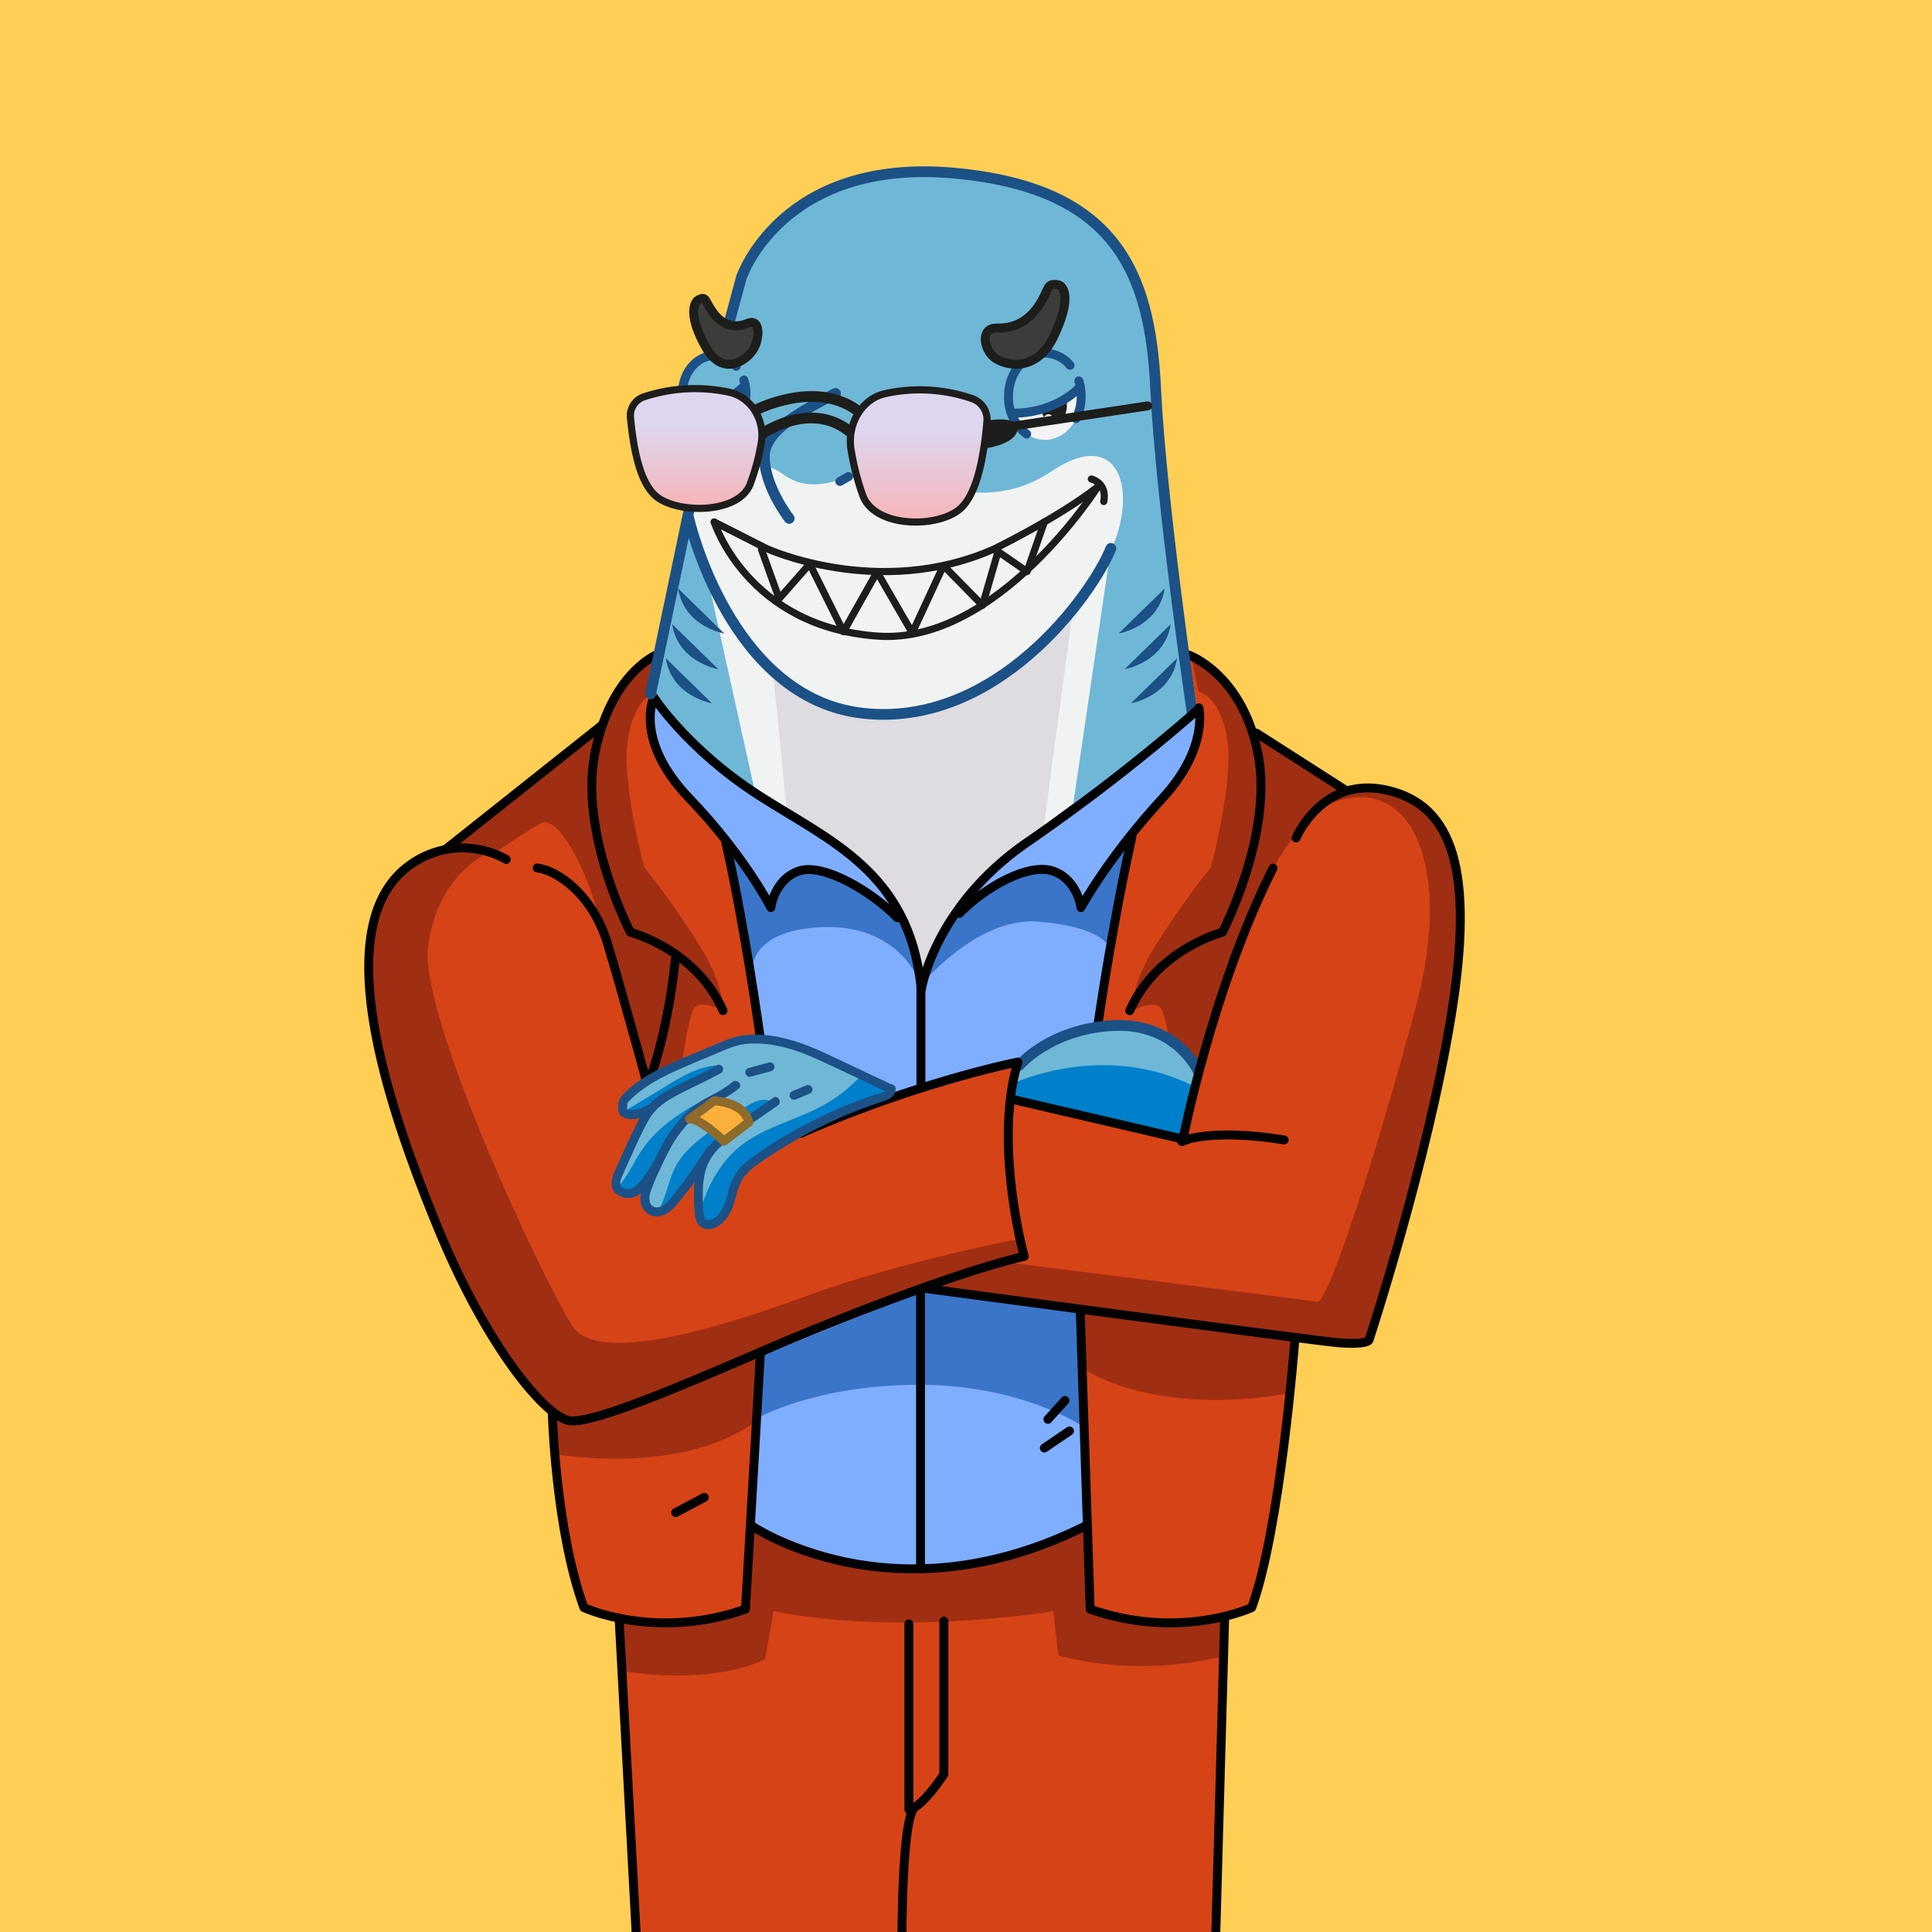 <svg xmlns="http://www.w3.org/2000/svg" xmlns:xlink="http://www.w3.org/1999/xlink" viewBox="0 0 600 600"><defs><style>.cls-1{fill:#ffce55;}.cls-2{fill:#6fb7d6;}.cls-3{fill:#f1f3f3;}.cls-4{fill:#d64316;}.cls-5{fill:#80aeff;}.cls-6{fill:#3a75c9;}.cls-7{fill:#a02e13;}.cls-13,.cls-16,.cls-17,.cls-18,.cls-19,.cls-21,.cls-24,.cls-8,.cls-9{fill:none;}.cls-8{stroke:#030304;}.cls-13,.cls-17,.cls-18,.cls-19,.cls-24,.cls-8,.cls-9{stroke-linecap:round;stroke-linejoin:round;}.cls-13,.cls-18,.cls-24,.cls-8{stroke-width:2.77px;}.cls-13,.cls-9{stroke:#1b5186;}.cls-19,.cls-9{stroke-width:3.33px;}.cls-10{fill:#dedbe1;}.cls-11{fill:#f2f3f2;}.cls-12{fill:#1d1d1b;}.cls-14{fill:#1b5186;}.cls-15{fill:#0080ca;}.cls-16{stroke:#6fb7d6;stroke-width:0.56px;}.cls-16,.cls-21{stroke-miterlimit:10;}.cls-17,.cls-18,.cls-19,.cls-21{stroke:#1d1d1b;}.cls-17,.cls-21{stroke-width:2.22px;}.cls-20{fill:url(#Degradado_sin_nombre_16);}.cls-22{fill:url(#Degradado_sin_nombre_16-2);}.cls-23{fill:#fbb03b;}.cls-24{stroke:#8e6a2b;}.cls-25{fill:#3c3c3b;}</style><linearGradient id="Degradado_sin_nombre_16" x1="4197.09" y1="163.72" x2="4197.09" y2="132.65" gradientTransform="matrix(-1, 0, 0, 1, 4413.28, 0)" gradientUnits="userSpaceOnUse"><stop offset="0" stop-color="#fcadab"/><stop offset="1" stop-color="#ded5ee"/></linearGradient><linearGradient id="Degradado_sin_nombre_16-2" x1="285.29" y1="168.55" x2="285.29" y2="134.27" gradientTransform="matrix(1, 0, 0, 1, 0, 0)" xlink:href="#Degradado_sin_nombre_16"/></defs><g id="Capa_3" data-name="Capa 3"><g id="a"><rect class="cls-1" width="600" height="600"/></g></g><g id="Capa_2" data-name="Capa 2"><path class="cls-2" d="M201.09,215.34s29.13,79.68,74.09,83.74,92-57.7,95.12-65.8-2.5-27.59-2.5-27.59-5.14-62-10.85-99.07c-4.43-28.83-17.47-51.7-65.32-52.67s-62,32.3-63.72,38.09S203.4,208,201.09,215.34Z"/><path class="cls-3" d="M219.15,176.81l15,67.7s18.45,13.44,27.68,26.36,20.56,44,28.47,43.22S331.79,260,331.79,260L345,170.29S316,219,285.08,220.86C238.09,223.76,230.75,196.05,219.15,176.81Z"/><path class="cls-4" d="M231.42,499.2l2-25.4s19.38,12.94,52.32,12.94S339,472,339,472v26.79s11.31,6.15,22.06,5.3,19.62-2.3,19.62-2.3l-3.58,101.16h-179l-6-100.87s5.45,2.58,19.62,1.72S231.42,499.2,231.42,499.2Z"/><path class="cls-5" d="M234,473.59s14.82,13.7,49.22,13.7,54.31-13.47,54.31-13.47l-1.69-67.66-48.21-6.11-50.35,19.57Z"/><path class="cls-4" d="M237.31,419.62s-2.37,30.78-2.83,38.13-3.39,42.09-3.39,42.09-9.5,5.55-25,4.42-24.44-4.75-24.44-4.75-7.58-30.33-8.93-40.85a133.64,133.64,0,0,1-1-19.69s1.81,2.72,7.8,2.26S237.31,419.62,237.31,419.62Z"/><path class="cls-4" d="M318.31,389.92s-6.09-19.42-5.52-35.86,3.54-23.67,3.54-23.67-36.71,8.22-42.95,11.19-32.6,13.89-39.54,19.42-6.66,13.33-9.07,16.16-5.11,3.54-5.81,2.41-2-10.49-2-10.49l1-8.36s-5.38,11.48-11.05,14-5.67.57-6.1-1.13.57-6.67.57-6.67-4.68,5.82-8.08,3,1.7-11.48,3-14,5-10.77,5-10.77-7,1.56-8.08.56,4.39-7.65,4.39-7.65l2.7-2.13s25.08-12.61,32-13.32,4.68-.42,4.68-.42l-11.77-62.51s-17.71-18.14-21-23.81-.71-18.71-.71-18.71L202.94,205s-9.92,8.36-12.47,12.47a25.67,25.67,0,0,0-3.26,8.08l-46.63,37.56s-16.3-1.13-24.1,21.69,6,61.65,19.13,96.66,32.46,55.28,37.14,58.26,11.76,1.27,14.46.56S284.3,399,318.31,389.92Z"/><path class="cls-4" d="M340.42,318.91l12.48-61.38s13.75-12.89,17.15-21.68,1.18-19.17,1.18-19.17l-2-13.31s10.85,7,13.26,10.65,5.53,12.47,5.53,12.47l30.19,19.71a24.39,24.39,0,0,1,24.24,5.1c11.62,10.2,15.44,30.05,8.36,65.05s-23,94.12-23.81,96.1a16.4,16.4,0,0,1-3.26,4.25s-16.16-.42-18.57-.7l-2.41-.29S400,448,397.4,460.36,389,499.48,389,499.48A101.65,101.65,0,0,1,368.63,504c-10.2,1-29.34-4-29.34-4l-3.68-93.13-50.32-6.8,32.46-9.92s-3.83-27.36-4.4-33.31-.28-15-.28-15l.85-1.28,53.29,13.18,5.39-21.4S365.23,321.6,356,318.76,340.42,318.91,340.42,318.91Z"/><path class="cls-5" d="M281.29,286.66s-6.68-16.89-32.07-30.62-46.06-39.3-46.06-39.3-.28,13.28,2.25,19.7,20.24,25.11,20.24,25.11l7.5,35.77,3,24.66a233.45,233.45,0,0,1,23.3,8,202.12,202.12,0,0,1,20,10.39l7.32-1.27L318.6,329s10.21-7.5,13.37-8.59,9-2.25,9-2.25l10.75-60.25s15.18-15.36,17.8-22.95a41,41,0,0,0,2.25-14.09S317,261,306.86,270.31s-20.78,38.57-20.78,38.57Z"/><path class="cls-6" d="M235.24,440.42s18-10.36,50.17-10.36,51.27,13.14,51.27,13.14l-1.07-36.28L288.92,400l-52.84,21.19Z"/><path class="cls-6" d="M226.31,263.21l7.33,38.27s-1.24-12.68,21.87-13.55,29.57,16,29.57,16-2-13.54-2.6-14.78-8.83-11.68-22.12-17.4-18.89,4.35-19.26,5.34-2.24,4.48-2.24,4.48S235.13,269.55,226.31,263.21Z"/><path class="cls-6" d="M286.08,305.83s-1.49-15.29,18.14-27.71,24.85-7.46,27.21-5.22,4.35,8.82,4.35,8.82l15.41-22.49L344,293.4s-3.11-5.84-21.87-7.2S286.08,305.83,286.08,305.83Z"/><path class="cls-7" d="M217.81,294.53a267.12,267.12,0,0,0-17.76-25.21s-7.3-27.07-5-40.25,8.88-14.32,8.88-14.32l-.15-11.32s-15,11.18-19.05,30.65,9.65,49.49,9.65,49.49l15.85,14.68s-2.87,14.47-4.73,22.92-2.86,12.6-2.86,12.6l9.16-3.87s1.72-11.74,3.3-16,9.45,0,9.45,0S225.11,306.7,217.81,294.53Z"/><path class="cls-7" d="M151,265.14s-15.12,6.68-18.06,28.66S170,400.41,177.9,412s44,1,72.83-9.62,67-17.87,67-17.87l.4,4.71s-39.27,12.17-69.31,25.33-64.59,29.06-72.25,25.91-26.5-20.81-42.8-65.57S110,298.12,118.6,279.28,151,265.14,151,265.14Z"/><path class="cls-7" d="M194.58,283.2c-.47-.7-11.21-20.31-10.86-35.37S185,227.75,185,227.75l-44.83,35.49s5.6.7,8.4.94a14.48,14.48,0,0,1,4.56,1.05s8.4-5.84,14.59-9.46,16,18.45,18.21,29.3l14.48,49.85,2.21-1.15s5.84-27.68,6-30.25.47-6.54.47-6.54S195.05,283.9,194.58,283.2Z"/><path class="cls-7" d="M358.3,294.53a267.12,267.12,0,0,1,17.76-25.21s7.3-27.07,5-40.25-8.88-14.32-8.88-14.32l-2.34-11.34s17.52,11.2,21.53,30.67-9.64,49.49-9.64,49.49l-12.18,11.84s-.81,17.31,1.06,25.76,2.86,12.6,2.86,12.6l-9.17-3.87s-1.71-11.74-3.29-16-9.45,0-9.45,0S351,306.7,358.3,294.53Z"/><path class="cls-7" d="M389.52,226.49,416.38,246a69.16,69.16,0,0,0-23.79,29.63c-8.14,19.65-20.26,55.11-20.26,55.11l-6-7.37L364,298.79l18.72-16.12s9.37-17,10-34.54S389.52,226.49,389.52,226.49Z"/><path class="cls-8" d="M369.14,203.41s16.65,5.83,21.54,30.67-11.06,55.45-11.06,55.45-20.33,5.21-28.76,24.33"/><path class="cls-7" d="M193.34,436.71c-14,5-17.52,5.41-20.69,1.87v13.05s38.4,6.89,61.88-10.07l1.65-21.74S207.32,431.68,193.34,436.71Z"/><path class="cls-7" d="M193.59,519s26.24,4.74,44-3.71l2.67-15s32,8,86.89.14l1.48,13.65s22.83,7.26,51.15.29l.45-11.71s-5,2.22-20,.89-21.5-5-21.5-5L338,473.77s-20.17,12.9-50.71,12.9a116.11,116.11,0,0,1-54-13.93l-2.24,27.1s-12,3.44-21.34,3.59a166.17,166.17,0,0,1-16.9-.59Z"/><path class="cls-7" d="M335.87,406.16l1,19.19s21.62,14.91,63.93,7.26l2-16.9Z"/><path class="cls-7" d="M312.44,392s93.57,11.74,96.74,12.3,18.45-46.41,30.56-91.7-2.42-75.67-30-61.51c0,0,5.59-10.25,25-5.4s19,33.36,17,60.39-25.72,108.85-27,110-7.83,1.67-20.69-.38-116.3-15.6-116.3-15.6Z"/><path class="cls-9" d="M223.86,109.79l6.36-23.54s12.4-37.31,66-32.49c50,4.5,60.92,30.56,62.66,66.65s11.38,101.1,11.38,101.1"/><path class="cls-10" d="M244.38,252.49l-4.31-43.82a59.91,59.91,0,0,0,38.55,13.21c29.27-.58,54.21-29.81,54.21-29.81l-8.84,66s-25.69,20.41-28.05,23.85-9,21.27-9,21.27a151.94,151.94,0,0,0-12-26.21c-8.17-14.18-30.51-24.49-30.51-24.49"/><path class="cls-3" d="M213.92,158.79s4.66-8.68,9.14-12.64,13.87-3.39,20.07,1.09,11.87,4,23.58,0,35.65,15.4,59.76-.82,28.3,12.05,14.34,31.92S305.48,225,267.89,221.51,214.73,176,213.92,158.79Z"/><path class="cls-11" d="M231.44,119.76a13.27,13.27,0,0,1,.22,2.47c0,6.5-4.41,11.77-9.86,11.77-4.07,0-7.57-2.95-9.07-7.15A28.12,28.12,0,0,0,231.44,119.76Z"/><ellipse class="cls-12" cx="224.26" cy="124.62" rx="3.52" ry="4.96"/><ellipse class="cls-11" cx="222.8" cy="128.72" rx="1.46" ry="1.66"/><path class="cls-2" d="M221.8,110.46c4.74,0,8.69,4,9.64,9.3a28.12,28.12,0,0,1-18.71,7.09,13.66,13.66,0,0,1-.79-4.62C211.94,115.73,216.35,110.46,221.8,110.46Z"/><path class="cls-13" d="M230.27,128.27a13.56,13.56,0,0,0,1.39-6A13.81,13.81,0,0,0,231,118"/><path class="cls-13" d="M228.65,113.76a9.06,9.06,0,0,0-6.85-3.3c-5.45,0-9.86,5.27-9.86,11.77a12.31,12.31,0,0,0,4.93,10.19"/><path class="cls-14" d="M230.41,118.67c-4.53,4.58-11.35,6.88-17.72,6.69-1.78-.06-1.78,2.72,0,2.77,7.08.22,14.66-2.41,19.68-7.49,1.26-1.27-.7-3.24-2-2Z"/><path class="cls-2" d="M367.91,353.57h-3.22L314.52,340.9s-1.82-12.57,11.5-17.3,23.52-6.44,34.26-2.58A17.3,17.3,0,0,1,372,334.67Z"/><path class="cls-15" d="M315.06,336.28s27.61-12.89,55.32.86L367.8,352.6l-7.84-.21-46-11.8Z"/><path class="cls-8" d="M200.27,339.4s6.76-15.2,9.46-41.51"/><path class="cls-8" d="M201.26,337.68s-7.87-29-12.55-44.52S173,270.29,166.83,269.55"/><line class="cls-8" x1="138.42" y1="263.74" x2="187.05" y2="225.12"/><path class="cls-11" d="M335.52,120.3a15.44,15.44,0,0,1,.25,2.83c0,7.44-5,13.47-11.28,13.47-4.67,0-8.67-3.37-10.39-8.18A32.21,32.21,0,0,0,335.52,120.3Z"/><ellipse class="cls-12" cx="327.3" cy="125.87" rx="4.03" ry="5.68"/><ellipse class="cls-11" cx="325.63" cy="130.56" rx="1.67" ry="1.9"/><path class="cls-2" d="M324.49,109.66c5.42,0,9.94,4.56,11,10.64a32.21,32.21,0,0,1-21.42,8.12,15.75,15.75,0,0,1-.9-5.29C313.2,115.69,318.25,109.66,324.49,109.66Z"/><path class="cls-13" d="M334.17,130a15.32,15.32,0,0,0,1.6-6.91,15.74,15.74,0,0,0-.74-4.82"/><path class="cls-13" d="M332.32,113.43a10.4,10.4,0,0,0-7.83-3.77c-6.24,0-11.29,6-11.29,13.47a14.12,14.12,0,0,0,5.64,11.67"/><path class="cls-14" d="M334.48,119.2c-5.22,5.28-13.08,7.94-20.42,7.71-1.79,0-1.78,2.72,0,2.78,8.05.24,16.67-2.75,22.38-8.52,1.26-1.28-.7-3.24-2-2Z"/><path class="cls-14" d="M206.75,204.39l14.33,14S208.65,216.35,206.75,204.39Z"/><path class="cls-14" d="M208.73,193.81l14.33,14S210.62,205.77,208.73,193.81Z"/><path class="cls-14" d="M210.59,182.74l14.33,14S212.49,194.7,210.59,182.74Z"/><path class="cls-14" d="M365.57,204.39l-14.33,14S363.68,216.35,365.57,204.39Z"/><path class="cls-14" d="M363.59,193.81l-14.32,14S361.7,205.77,363.59,193.81Z"/><path class="cls-14" d="M361.73,182.74l-14.33,14S359.84,194.7,361.73,182.74Z"/><path class="cls-8" d="M236.07,322.1s-4.55-33.36-10.7-60.66"/><path class="cls-8" d="M340.84,319.09s4.53-31.83,10.68-59.13"/><line class="cls-8" x1="390.17" y1="227.66" x2="417.86" y2="245.4"/><path class="cls-8" d="M402.51,260.23s8.14-19.49,28.38-14.8,27.14,24.92,19.74,70.33S425.21,416,425.21,416s.25,1.73-9.62,1c-6.2-.46-127.59-16.78-127.59-16.78"/><path class="cls-9" d="M316.56,330.86s9.45-11.28,29-12.35S372,332.41,372,332.41"/><line class="cls-8" x1="314.27" y1="341.38" x2="368.54" y2="354.03"/><path class="cls-8" d="M366.94,354.43s8.92-4.12,31.87-.42"/><path class="cls-8" d="M367.22,354.51s9.13-47.14,28.13-84.9"/><path class="cls-8" d="M233.38,473.8S277,504,337.32,473.8"/><line class="cls-8" x1="285.88" y1="486.75" x2="285.88" y2="400.66"/><path class="cls-8" d="M171.5,438.51s1,36.64,9.84,60.74c0,0,22.13,10.33,50.17.5l4.67-79.93"/><path class="cls-8" d="M402.06,416.82s-4.48,58.33-13.33,82.43c0,0-22.14,10.33-50.17.5l-3.09-93"/><line class="cls-8" x1="209.82" y1="469.76" x2="218.74" y2="465.02"/><line class="cls-8" x1="324.33" y1="449.7" x2="332.13" y2="444.4"/><line class="cls-8" x1="325.44" y1="440.78" x2="330.74" y2="434.93"/><line class="cls-8" x1="192.27" y1="502.63" x2="197.66" y2="602.17"/><line class="cls-8" x1="282.26" y1="504.31" x2="282.26" y2="561.98"/><path class="cls-8" d="M293.12,503.47V551s-4.7,7.43-8.93,10.21-4.08,41.69-4.08,41.69"/><line class="cls-8" x1="380.33" y1="502.35" x2="377.54" y2="601.82"/><path class="cls-8" d="M203.06,216.6s10.5,16.18,32.52,30.36S282.12,270.68,286,306.2v31.15"/><path class="cls-8" d="M224.54,313.86c-8.43-19.12-28.76-24.33-28.76-24.33s-15.94-30.6-11.06-55.45,19.05-30.65,19.05-30.65"/><path class="cls-8" d="M286.13,307.35s4-26,33.2-46a593,593,0,0,0,52.56-40.83"/><path class="cls-8" d="M203,216.68s-6.15,13.28,11.07,31.23,25.33,33.94,25.33,33.94,1-8.61,8.6-11.31,22.77,6.34,30.64,14.45"/><path class="cls-8" d="M372.32,219.83s3.11,12.46-11.29,28.08c-16.86,18.29-25.33,33.94-25.33,33.94s-1-8.61-8.61-11.31-21.24,5-29.11,13.12"/><path class="cls-8" d="M157.2,266.9a27.72,27.72,0,0,0-29.86,1.72c-25.82,18.33-7.24,74,8.5,112.34s33.94,59.27,41.07,60.25,33.69-10.32,60.5-21.88,63-25.19,80.66-29.13c0,0-9.67-35.23-1.94-60.37,0,0-30.27,5.88-67.41,22.11"/><path class="cls-16" d="M202.43,365.2a15.91,15.91,0,0,0,1-2S203,364,202.43,365.2Z"/><path class="cls-15" d="M223.77,330.86c0-3.47-13.34,1.63-18.69,4.9-4.43,2.71-10.45,5.86-12,9.73.54.66,2.32.6,6.6-.64a44.68,44.68,0,0,1,8.39-5.68C213.33,336.43,219.2,334.65,223.77,330.86Z"/><path class="cls-2" d="M232.82,361.63c7.53-6.06,17.37-12,25.82-16.71,4.61-2.56,11-4.86,14.47-8.83-10.74-5.68-33.84-16.65-43.22-13-13.88,5.35-34.6,12.76-35.57,17.08-.51,2.28-2,4.46-1.25,5.36q6.75-3.9,13.39-8c5.35-3.27,11-6.74,17.31-6.67-4.57,3.79-10.44,5.57-15.71,8.31a44.68,44.68,0,0,0-8.39,5.68c.85-.25,1.8-.54,2.86-.88a66.2,66.2,0,0,0-8.33,15.84c-1.45,4.32-2.45,7.14-2.38,8.82.48-.48,3.19,2.53,3.6,2,2.27-2.91,3.93-6,6-9.1C208,351.41,217.2,342,228.2,336.92c-3.2,4.41-9.28,5.47-13.67,8.69-4.16,3.05-6.58,7.88-8.66,12.6q-2.93,6.63-5.34,13.47c-.13.36-.26.73-.38,1.1,0,1.93.73,3.41,3.06,3.53a5.61,5.61,0,0,0,1.08-.08c.72-1.21,5-3.75,5.43-5.06,1.31-3.49,3.66-4.94,5.46-8.21,2.46-4.46,4.42-7.09,8.54-10.1,3.52-2.58,6.23-5.37,9.89-7.75,2.59-1.67,2.1-3.26,4.45-1.26-1.93,1.35-2.08,1.13-4.06,2.41a46.24,46.24,0,0,0-16,18.07c-.9,4-1.83,9.7-.83,13,.2-.7,3.13,2.63,3.34,1.94C222.68,371.9,226.79,366.47,232.82,361.63Z"/><path class="cls-15" d="M276.69,338.16s-3.47-2.16-8.64-4.89a45.69,45.69,0,0,1-12.22,9.91c-8.44,4.69-18.4,6.72-25.93,12.77-6,4.85-10,11.92-12.15,19.33-.21.69-.4,1.39-.6,2.09.6,2,1.88,3.13,4.25,2.61,9-2-.45-11.18,13.78-20s17.64-11.11,25.34-14.23S277.36,340.8,276.69,338.16Z"/><path class="cls-15" d="M205.87,358.21c2.08-4.72,4.5-9.55,8.66-12.6,4.39-3.22,10.47-4.28,13.67-8.69-11,5.08-22.57,10.65-29.23,20.77-2,3.08-3.53,6.51-5.8,9.41a17.79,17.79,0,0,1-1.35,1.53c.07,1.6,1.1,2.17,3.6,2,3.36-.23,5.75-3.32,7-5.43.57-1.19,1-2,1-2a15.91,15.91,0,0,1-1,2c-1,2-2.24,5.15-2.28,7.58.12-.37.25-.74.38-1.1Q202.95,364.84,205.87,358.21Z"/><path class="cls-15" d="M240,342.5c-2.34-2-5.91-.41-8.49,1.27q-5.51,3.57-10.79,7.43c-4.12,3-8.26,6.28-10.72,10.75-1.8,3.27-2.59,7-3.89,10.47a24.07,24.07,0,0,1-1.8,3.81c6.82-1.24,14.86-16.42,14.86-16.42s-.58,1.89-1.17,4.52a46.24,46.24,0,0,1,16-18.07C236,345,238.06,343.85,240,342.5Z"/><path class="cls-14" d="M277.39,337c-7.27-3.37-14.47-6.87-21.75-10.21-7.54-3.46-16.07-6.26-24.48-5.28-3.67.44-6.81,1.95-10.17,3.36-3.19,1.34-6.41,2.64-9.59,4-6.08,2.67-12.46,5.66-17.25,10.38-1.2,1.18-2,2.11-2.14,3.83-.09,1.5-.12,2.95,1.35,3.79,2.82,1.61,7.51.1,9.87-1.71,1.41-1.06,0-3.48-1.4-2.39a10.88,10.88,0,0,1-3.86,1.7,7.09,7.09,0,0,1-1.84.24,4.43,4.43,0,0,1-.81-.07c-.16,0-.68-.23-.63-.15a6.54,6.54,0,0,0,.09-1.12,1.43,1.43,0,0,1,.47-1.27,25.46,25.46,0,0,1,2.9-2.69c4.79-3.84,10.6-6.42,16.21-8.82,2.76-1.19,5.56-2.32,8.33-3.49,3.06-1.29,5.95-2.66,9.31-2.94,7.6-.63,15.2,1.77,22,4.89,7.36,3.36,14.63,6.9,22,10.3,1.61.75,3-1.64,1.4-2.39Z"/><path class="cls-14" d="M222.64,330.83c-4.11,2.33-8.47,4.2-12.66,6.39a41.55,41.55,0,0,0-6.52,4,18.44,18.44,0,0,0-4.89,6.22c-2.79,5.34-5.3,10.87-7.69,16.41-.95,2.19-1.65,4.77.27,6.67a5.85,5.85,0,0,0,5.5,1.29c2-.54,3.51-2.26,4.77-3.86a33,33,0,0,0,3.67-5.48c.82-1.58-1.58-3-2.39-1.4a31.24,31.24,0,0,1-2.53,4,15.22,15.22,0,0,1-3.26,3.62c-1.08.74-3.1.88-4-.3-.62-.85-.12-2,.23-2.9.52-1.27,1.1-2.52,1.67-3.77,2.11-4.69,4.17-9.51,6.71-14,2.32-4.08,6.23-6.28,10.28-8.37s8.24-3.91,12.2-6.16a1.39,1.39,0,0,0-1.4-2.39Z"/><path class="cls-14" d="M227.49,336.08a43.37,43.37,0,0,1-7.29,4.46,34.06,34.06,0,0,0-6.58,4.53,42.85,42.85,0,0,0-9.05,12.53c-1.19,2.33-2.25,4.71-3.28,7.11s-2.51,5.06-2.39,7.76a5.24,5.24,0,0,0,3.91,5.17c2.79.57,5.23-1.09,7-3.09a126.31,126.31,0,0,0,12-16.65c.95-1.52-1.45-2.91-2.39-1.4a154.1,154.1,0,0,1-9.36,13.33c-1.42,1.79-3.14,4.66-5.58,5.1-2.68.47-3.14-2.36-2.59-4.33a51.59,51.59,0,0,1,2.78-6.82c.9-2,1.85-4,2.9-6a38.92,38.92,0,0,1,8-10.76c4.13-3.74,9.6-5.41,13.86-9,1.37-1.15-.6-3.1-2-2Z"/><path class="cls-14" d="M240.13,340.93q-6,4.2-12.09,8.4c-3.33,2.32-6.65,4.75-9,8.09s-3.37,7.75-3.5,12a64.52,64.52,0,0,0,.19,6.67c.12,1.76.29,3.74,1.85,4.86,3.35,2.41,7.42-1.14,9-4,2-3.56,2.06-8,4.42-11.35a18.63,18.63,0,0,1,4.73-4.29q2.75-1.94,5.58-3.73,5.77-3.68,11.89-6.81a142.55,142.55,0,0,1,14.24-6.34c2.38-.91,4.79-1.73,7.2-2.54,1.95-.64,3.78-1.81,3.4-4.1-.29-1.76-3-1-2.68.74.08.43-4.39,1.67-4.86,1.83-1.91.67-3.81,1.38-5.68,2.13-3.81,1.51-7.55,3.16-11.21,5A128.07,128.07,0,0,0,232.83,360a16.75,16.75,0,0,0-6.26,8.63c-1,3.16-1.53,7.11-4.32,9.3a3.86,3.86,0,0,1-2.3.94c-1,0-1.26-.8-1.38-1.67a44.43,44.43,0,0,1-.3-5.66c-.06-3.82.27-7.8,2.17-11.21,2-3.62,5.49-6.15,8.83-8.49,4.08-2.85,8.18-5.67,12.26-8.51,1.46-1,.07-3.42-1.4-2.4Z"/><path class="cls-14" d="M247.33,341.37l4.3-1.83a1.34,1.34,0,0,0,.64-.83,1.38,1.38,0,0,0-1-1.7l-.37-.05a1.34,1.34,0,0,0-.7.19l-4.3,1.82a1.4,1.4,0,0,0-.64.83,1.42,1.42,0,0,0,.14,1.07,1.4,1.4,0,0,0,.83.64l.37.05a1.34,1.34,0,0,0,.7-.19Z"/><path class="cls-14" d="M233.34,334.32l6.2-1.67a1.39,1.39,0,0,0-.73-2.68l-6.21,1.68a1.39,1.39,0,1,0,.74,2.67Z"/><line class="cls-17" x1="228.99" y1="174.29" x2="235.86" y2="170.76"/><path class="cls-3" d="M224.29,164.92s20.31,11.65,49.47,12.26,60.59-20.4,60.59-20.4l3.76-3.15s-22.59,42.2-64.09,44S224.29,164.92,224.29,164.92Z"/><path class="cls-9" d="M213.92,161s12.61,55.83,54,60.5S339.2,184.75,345,170.29"/><line class="cls-9" x1="202.05" y1="215.53" x2="219.59" y2="131.65"/><path class="cls-9" d="M245.1,161s-7.31-9.29-7.73-18.62c-.39-8.59,11-14.28,22.1-20.21"/><path class="cls-17" d="M221.8,162.11c8.45,4.3,16.24,8.23,16.24,8.23s34.77,16,70.55.21c0,0,20.18-9.79,32.35-19.39"/><path class="cls-17" d="M221.8,162.11s10.28,32.68,50.94,35.45c37.21,2.53,68.2-46.4,68.2-46.4"/><polyline class="cls-17" points="236.48 170.65 241.97 185.93 251.47 175.13 261.94 196.17 272.38 177.63 283.31 196.55 292.99 175.65 305.12 187.99 309.95 171.28 318.96 177.51 324.33 162.11"/><path class="cls-17" d="M338.92,148.76s5,1.14,3.87,7"/><path class="cls-14" d="M262.81,146.8l-2.69,1.52a1.39,1.39,0,0,0,.33,2.54,1.53,1.53,0,0,0,1.07-.14l2.69-1.52a1.39,1.39,0,0,0,.5-1.9,1.4,1.4,0,0,0-.83-.64,1.47,1.47,0,0,0-1.07.14Z"/><path class="cls-12" d="M305.51,139.33s10.06-1.22,10.43-5.94-9.45-2.73-9.45-2.73Z"/><line class="cls-18" x1="307.52" y1="133.41" x2="356.43" y2="126.05"/><path class="cls-19" d="M234.68,127.34s18.23-9.46,31.37,0"/><path class="cls-19" d="M234.68,136s17.94-13.94,31.37,0"/><path class="cls-20" d="M226.26,121.77c7,1.44,11.51,8.71,10.1,16.13a69.07,69.07,0,0,1-3.46,12.62c-3.79,9.21-22.87,9.07-29.27,3.49-5.29-4.62-7-15.91-7.82-24.18a6.2,6.2,0,0,1,4-6.53A50.61,50.61,0,0,1,226.26,121.77Z"/><path class="cls-21" d="M226.26,121.77c7,1.44,11.51,8.71,10.1,16.13a69.07,69.07,0,0,1-3.46,12.62c-3.79,9.21-22.87,9.07-29.27,3.49-5.29-4.62-7-15.91-7.82-24.18a6.2,6.2,0,0,1,4-6.53A50.61,50.61,0,0,1,226.26,121.77Z"/><path class="cls-22" d="M274.85,122.26c-7.23,1.59-12,9.61-10.48,17.8A79.87,79.87,0,0,0,268,154c3.93,10.16,23.72,10,30.37,3.85,5.49-5.1,7.28-17.56,8.11-26.69a6.89,6.89,0,0,0-4.15-7.21A49.73,49.73,0,0,0,274.85,122.26Z"/><path class="cls-21" d="M274.85,122.26c-7.23,1.59-12,9.61-10.48,17.8A79.87,79.87,0,0,0,268,154c3.93,10.16,23.72,10,30.37,3.85,5.49-5.1,7.28-17.56,8.11-26.69a6.89,6.89,0,0,0-4.15-7.21A49.73,49.73,0,0,0,274.85,122.26Z"/><path class="cls-23" d="M221.77,341.87s9.22.23,10.82,6.6l-7.76,5.94s-7.48-7.33-10.73-6.86Z"/><path class="cls-24" d="M221.77,341.87s9.22.23,10.82,6.6l-7.76,5.94s-7.48-7.33-10.73-6.86Z"/><path class="cls-25" d="M328.4,88.38c-3.51-.41-2.34,1.06-5.57,6.17S315,102,309.77,101.86s-4.31,5.72-1.68,8.56,13.34,6.24,19.15-5.9S330.31,88.6,328.4,88.38Z"/><path class="cls-18" d="M328.4,88.38c-3.51-.41-2.34,1.06-5.57,6.17S315,102,309.77,101.86s-4.31,5.72-1.68,8.56,13.34,6.24,19.15-5.9S330.31,88.6,328.4,88.38Z"/><path class="cls-25" d="M216.87,93.14c2.6-1.4,1.86.32,4.78,4.18s6.59,4.71,10.52,3.09,3.8,4.12,2.1,7.55-9.41,9.7-15,0S215.45,93.9,216.87,93.14Z"/><path class="cls-18" d="M216.87,93.14c2.6-1.4,1.86.32,4.78,4.18s6.59,4.71,10.52,3.09,3.8,4.12,2.1,7.55-9.41,9.7-15,0S215.45,93.9,216.87,93.14Z"/></g></svg>